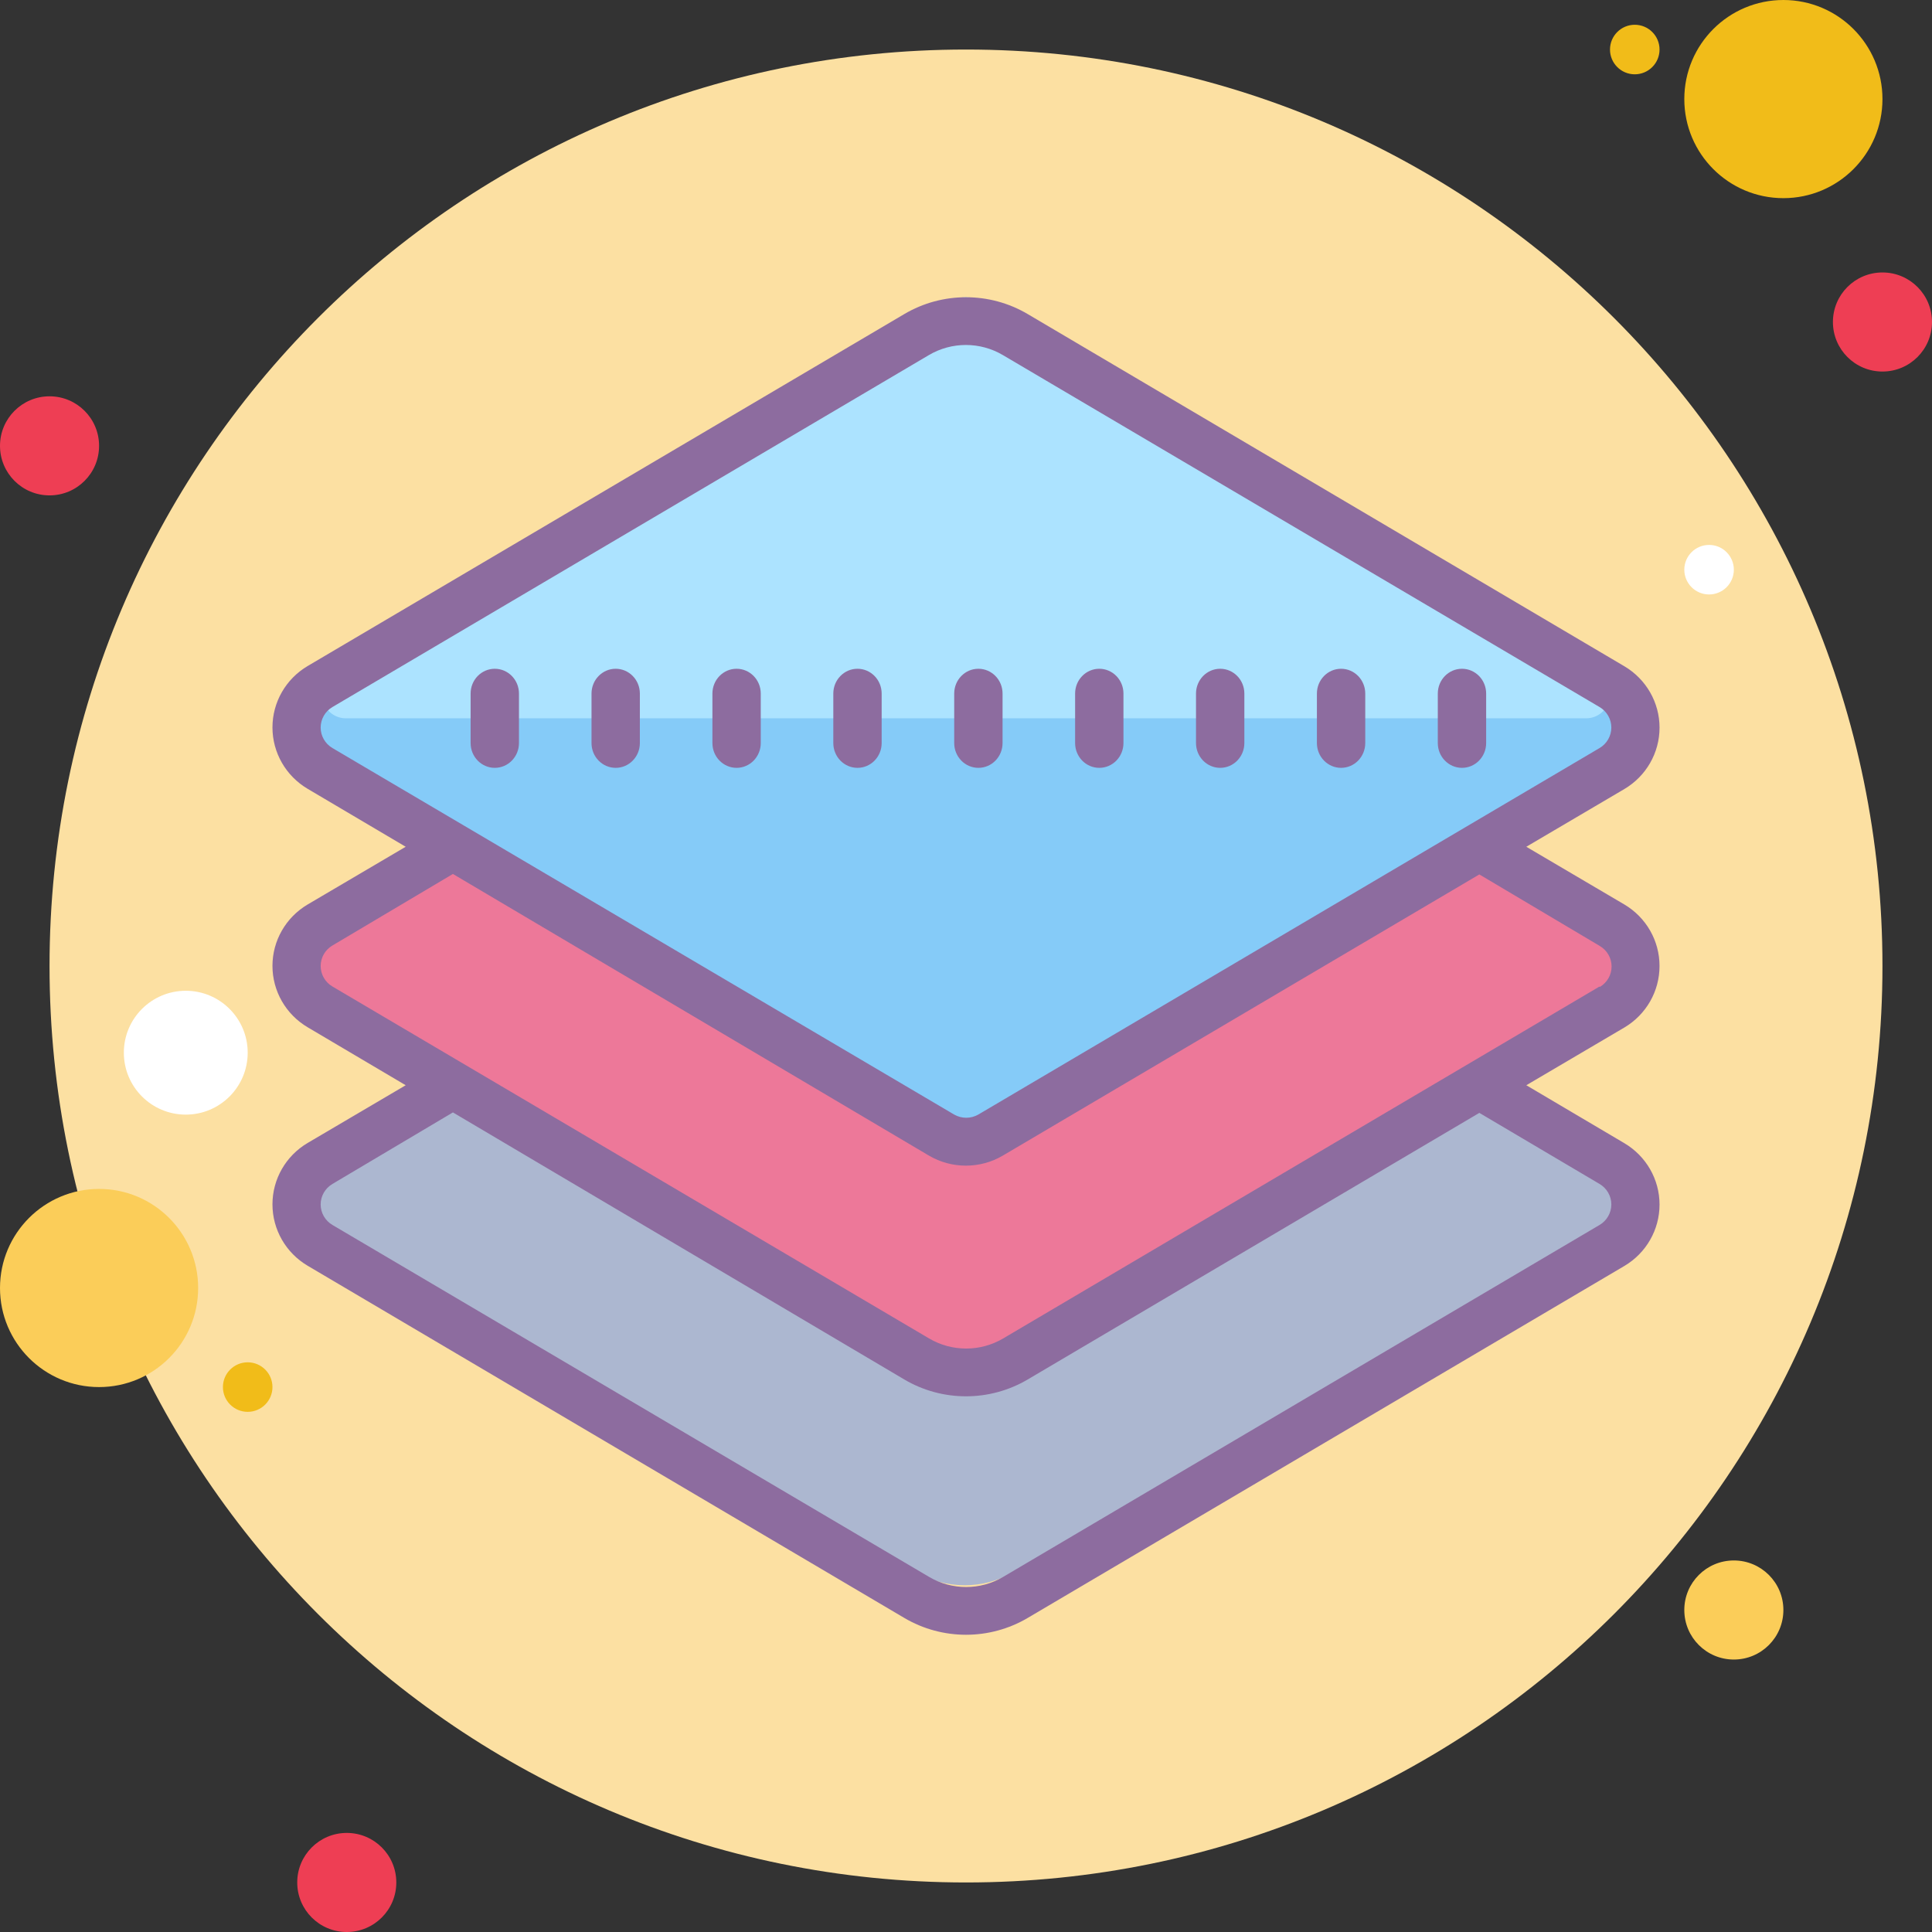 <?xml version="1.0" encoding="UTF-8"?>
<svg width="78px" height="78px" viewBox="0 0 78 78" version="1.1" xmlns="http://www.w3.org/2000/svg" xmlns:xlink="http://www.w3.org/1999/xlink">
    <rect x="0" y="0" width="78" height="78" fill="#333333" stroke="none"/>
    <!-- Generator: Sketch 56.3 (81716) - https://sketch.com -->
    <title>icons8-image</title>
    <desc>Created with Sketch.</desc>
    <g id="Page-1" stroke="none" stroke-width="1" fill="none" fill-rule="evenodd">
        <g id="icons8-image" fill-rule="nonzero">
            <path d="M2,16 C0.895,16 0,16.895 0,18 C0,19.105 0.895,20 2,20 C3.105,20 4,19.105 4,18 C4,16.895 3.105,16 2,16 Z" id="Path" fill="#EE3E54"></path>
            <path d="M66,1 C65.448,1 65,1.448 65,2 C65,2.552 65.448,3 66,3 C66.552,3 67,2.552 67,2 C67,1.448 66.552,1 66,1 Z" id="Path" fill="#F1BC19"></path>
            <path d="M39,2 C18.565,2 2,18.565 2,39 C2,59.435 18.565,76 39,76 C59.435,76 76,59.435 76,39 C76,18.565 59.435,2 39,2 Z" id="Path" fill="#FCE0A2"></path>
            <path d="M72,0 C69.791,0 68,1.791 68,4 C68,6.209 69.791,8 72,8 C74.209,8 76,6.209 76,4 C76,1.791 74.209,0 72,0 Z" id="Path" fill="#F1BC19"></path>
            <path d="M76,11 C74.895,11 74,11.895 74,13 C74,14.105 74.895,15 76,15 C77.105,15 78,14.105 78,13 C78,11.895 77.105,11 76,11 Z" id="Path" fill="#EE3E54"></path>
            <path d="M70,63 C68.895,63 68,63.895 68,65 C68,66.105 68.895,67 70,67 C71.105,67 72,66.105 72,65 C72,63.895 71.105,63 70,63 Z M4,48 C1.791,48 0,49.791 0,52 C0,54.209 1.791,56 4,56 C6.209,56 8,54.209 8,52 C8,49.791 6.209,48 4,48 Z" id="Shape" fill="#FBCD59"></path>
            <path d="M14,74 C12.895,74 12,74.895 12,76 C12,77.105 12.895,78 14,78 C15.105,78 16,77.105 16,76 C16,74.895 15.105,74 14,74 Z" id="Path" fill="#EE3E54"></path>
            <path d="M7.5,40 C6.119,40 5,41.119 5,42.5 C5,43.881 6.119,45 7.5,45 C8.881,45 10,43.881 10,42.5 C10,41.119 8.881,40 7.5,40 Z" id="Path" fill="#FFFFFF"></path>
            <path d="M10,55 C9.448,55 9,55.448 9,56 C9,56.552 9.448,57 10,57 C10.552,57 11,56.552 11,56 C11,55.448 10.552,55 10,55 Z" id="Path" fill="#F1BC19"></path>
            <path d="M69,22 C68.448,22 68,22.448 68,23 C68,23.552 68.448,24 69,24 C69.552,24 70,23.552 70,23 C70,22.448 69.552,22 69,22 Z" id="Path" fill="#FFFFFF"></path>
            <path d="M65.049,49.3 L40.942,63.458 C39.716,64.181 38.187,64.181 36.96,63.458 L12.951,49.3 C12.362,48.954 12,48.327 12,47.65 C12,46.973 12.362,46.346 12.951,46 L38.029,31.257 C38.63,30.914 39.37,30.914 39.971,31.257 L65.049,46 C65.638,46.346 66,46.973 66,47.65 C66,48.327 65.638,48.954 65.049,49.3 Z" id="Path" fill="#ACB7D0"></path>
            <path d="M65.049,40.3 L40.942,54.458 C39.716,55.181 38.187,55.181 36.96,54.458 L12.951,40.3 C12.362,39.954 12,39.327 12,38.65 C12,37.973 12.362,37.346 12.951,37 L38.029,22.257 C38.63,21.914 39.37,21.914 39.971,22.257 L65.049,37 C65.638,37.346 66,37.973 66,38.65 C66,39.327 65.638,39.954 65.049,40.3 Z" id="Path" fill="#ED7899"></path>
            <path d="M65.049,31 L39.971,45.743 C39.37,46.086 38.63,46.086 38.029,45.743 L12.951,31 C12.362,30.654 12,30.027 12,29.35 C12,28.673 12.362,28.046 12.951,27.7 L37.058,13.542 C38.284,12.819 39.813,12.819 41.04,13.542 L65.049,27.7 C65.638,28.046 66,28.673 66,29.35 C66,30.027 65.638,30.654 65.049,31 Z" id="Path" fill="#85CBF8"></path>
            <path d="M64.04,29 L13.96,29 C13.528,29 13.149,28.708 13.034,28.286 C12.92,27.865 13.098,27.419 13.47,27.196 L38.51,12.13 C38.807,11.957 39.173,11.957 39.471,12.13 L64.53,27.196 C64.902,27.419 65.08,27.865 64.966,28.286 C64.851,28.708 64.472,29 64.04,29 Z" id="Path" fill="#ACE3FF"></path>
            <path d="M66.999,39 C67.001,37.982 66.462,37.039 65.579,36.516 L61.621,34.186 L65.579,31.856 C66.461,31.335 67,30.394 67,29.377 C67,28.361 66.461,27.42 65.579,26.898 L41.49,12.679 C39.956,11.774 38.044,11.774 36.51,12.679 L12.421,26.889 C11.539,27.41 11,28.352 11,29.368 C11,30.384 11.539,31.325 12.421,31.847 L16.379,34.186 L12.421,36.516 C11.539,37.038 11,37.979 11,38.995 C11,40.011 11.539,40.953 12.421,41.474 L16.379,43.814 L12.421,46.144 C11.539,46.665 11,47.606 11,48.623 C11,49.639 11.539,50.58 12.421,51.102 L36.51,65.321 C38.044,66.226 39.956,66.226 41.49,65.321 L65.579,51.111 C66.461,50.59 67,49.648 67,48.632 C67,47.616 66.461,46.675 65.579,46.153 L61.621,43.814 L65.579,41.484 C66.462,40.961 67.001,40.018 66.999,39 Z M12.946,29.373 C12.946,29.033 13.127,28.718 13.422,28.545 L37.502,14.335 C38.422,13.792 39.568,13.792 40.488,14.335 L64.578,28.545 C64.873,28.718 65.054,29.033 65.054,29.373 C65.054,29.712 64.873,30.027 64.578,30.201 L39.496,44.998 C39.195,45.17 38.824,45.17 38.523,44.998 L13.422,30.201 C13.127,30.027 12.946,29.713 12.946,29.373 Z M64.578,47.799 C64.873,47.973 65.054,48.288 65.054,48.627 C65.054,48.967 64.873,49.282 64.578,49.455 L40.498,63.665 C39.578,64.208 38.432,64.208 37.512,63.665 L13.422,49.455 C13.127,49.282 12.946,48.967 12.946,48.627 C12.946,48.288 13.127,47.973 13.422,47.799 L18.285,44.911 L36.51,55.694 C38.044,56.599 39.956,56.599 41.49,55.694 L59.725,44.93 L64.578,47.799 Z M64.578,39.828 L40.498,54.038 C39.578,54.58 38.432,54.58 37.512,54.038 L13.422,39.828 C13.127,39.655 12.946,39.34 12.946,39 C12.946,38.66 13.127,38.345 13.422,38.172 L18.285,35.284 L37.502,46.654 C38.422,47.196 39.568,47.196 40.488,46.654 L59.725,35.303 L64.587,38.191 C64.883,38.365 65.064,38.679 65.064,39.019 C65.064,39.359 64.883,39.674 64.587,39.847 L64.578,39.828 Z" id="Shape" fill="#8D6C9F"></path>
            <path d="M24.857,27 C24.318,27 23.881,27.448 23.881,28 L23.881,30 C23.881,30.552 24.318,31 24.857,31 C25.396,31 25.833,30.552 25.833,30 L25.833,28 C25.833,27.448 25.396,27 24.857,27 Z M19.976,27 C19.437,27 19,27.448 19,28 L19,30 C19,30.552 19.437,31 19.976,31 C20.515,31 20.952,30.552 20.952,30 L20.952,28 C20.952,27.448 20.515,27 19.976,27 Z M34.619,27 C34.08,27 33.643,27.448 33.643,28 L33.643,30 C33.643,30.552 34.08,31 34.619,31 C35.158,31 35.595,30.552 35.595,30 L35.595,28 C35.595,27.448 35.158,27 34.619,27 Z M40.476,30 L40.476,28 C40.476,27.448 40.039,27 39.5,27 C38.961,27 38.524,27.448 38.524,28 L38.524,30 C38.524,30.552 38.961,31 39.5,31 C40.039,31 40.476,30.552 40.476,30 Z M29.738,27 C29.199,27 28.762,27.448 28.762,28 L28.762,30 C28.762,30.552 29.199,31 29.738,31 C30.277,31 30.714,30.552 30.714,30 L30.714,28 C30.714,27.448 30.277,27 29.738,27 Z M54.143,31 C54.682,31 55.119,30.552 55.119,30 L55.119,28 C55.119,27.448 54.682,27 54.143,27 C53.604,27 53.167,27.448 53.167,28 L53.167,30 C53.167,30.552 53.604,31 54.143,31 Z M59.024,31 C59.563,31 60,30.552 60,30 L60,28 C60,27.448 59.563,27 59.024,27 C58.485,27 58.048,27.448 58.048,28 L58.048,30 C58.048,30.552 58.485,31 59.024,31 Z M44.381,31 C44.92,31 45.357,30.552 45.357,30 L45.357,28 C45.357,27.448 44.92,27 44.381,27 C43.842,27 43.405,27.448 43.405,28 L43.405,30 C43.405,30.552 43.842,31 44.381,31 Z M49.262,31 C49.801,31 50.238,30.552 50.238,30 L50.238,28 C50.238,27.448 49.801,27 49.262,27 C48.723,27 48.286,27.448 48.286,28 L48.286,30 C48.286,30.552 48.723,31 49.262,31 Z" id="Shape" fill="#8D6C9F"></path>
        </g>
    </g>
</svg>